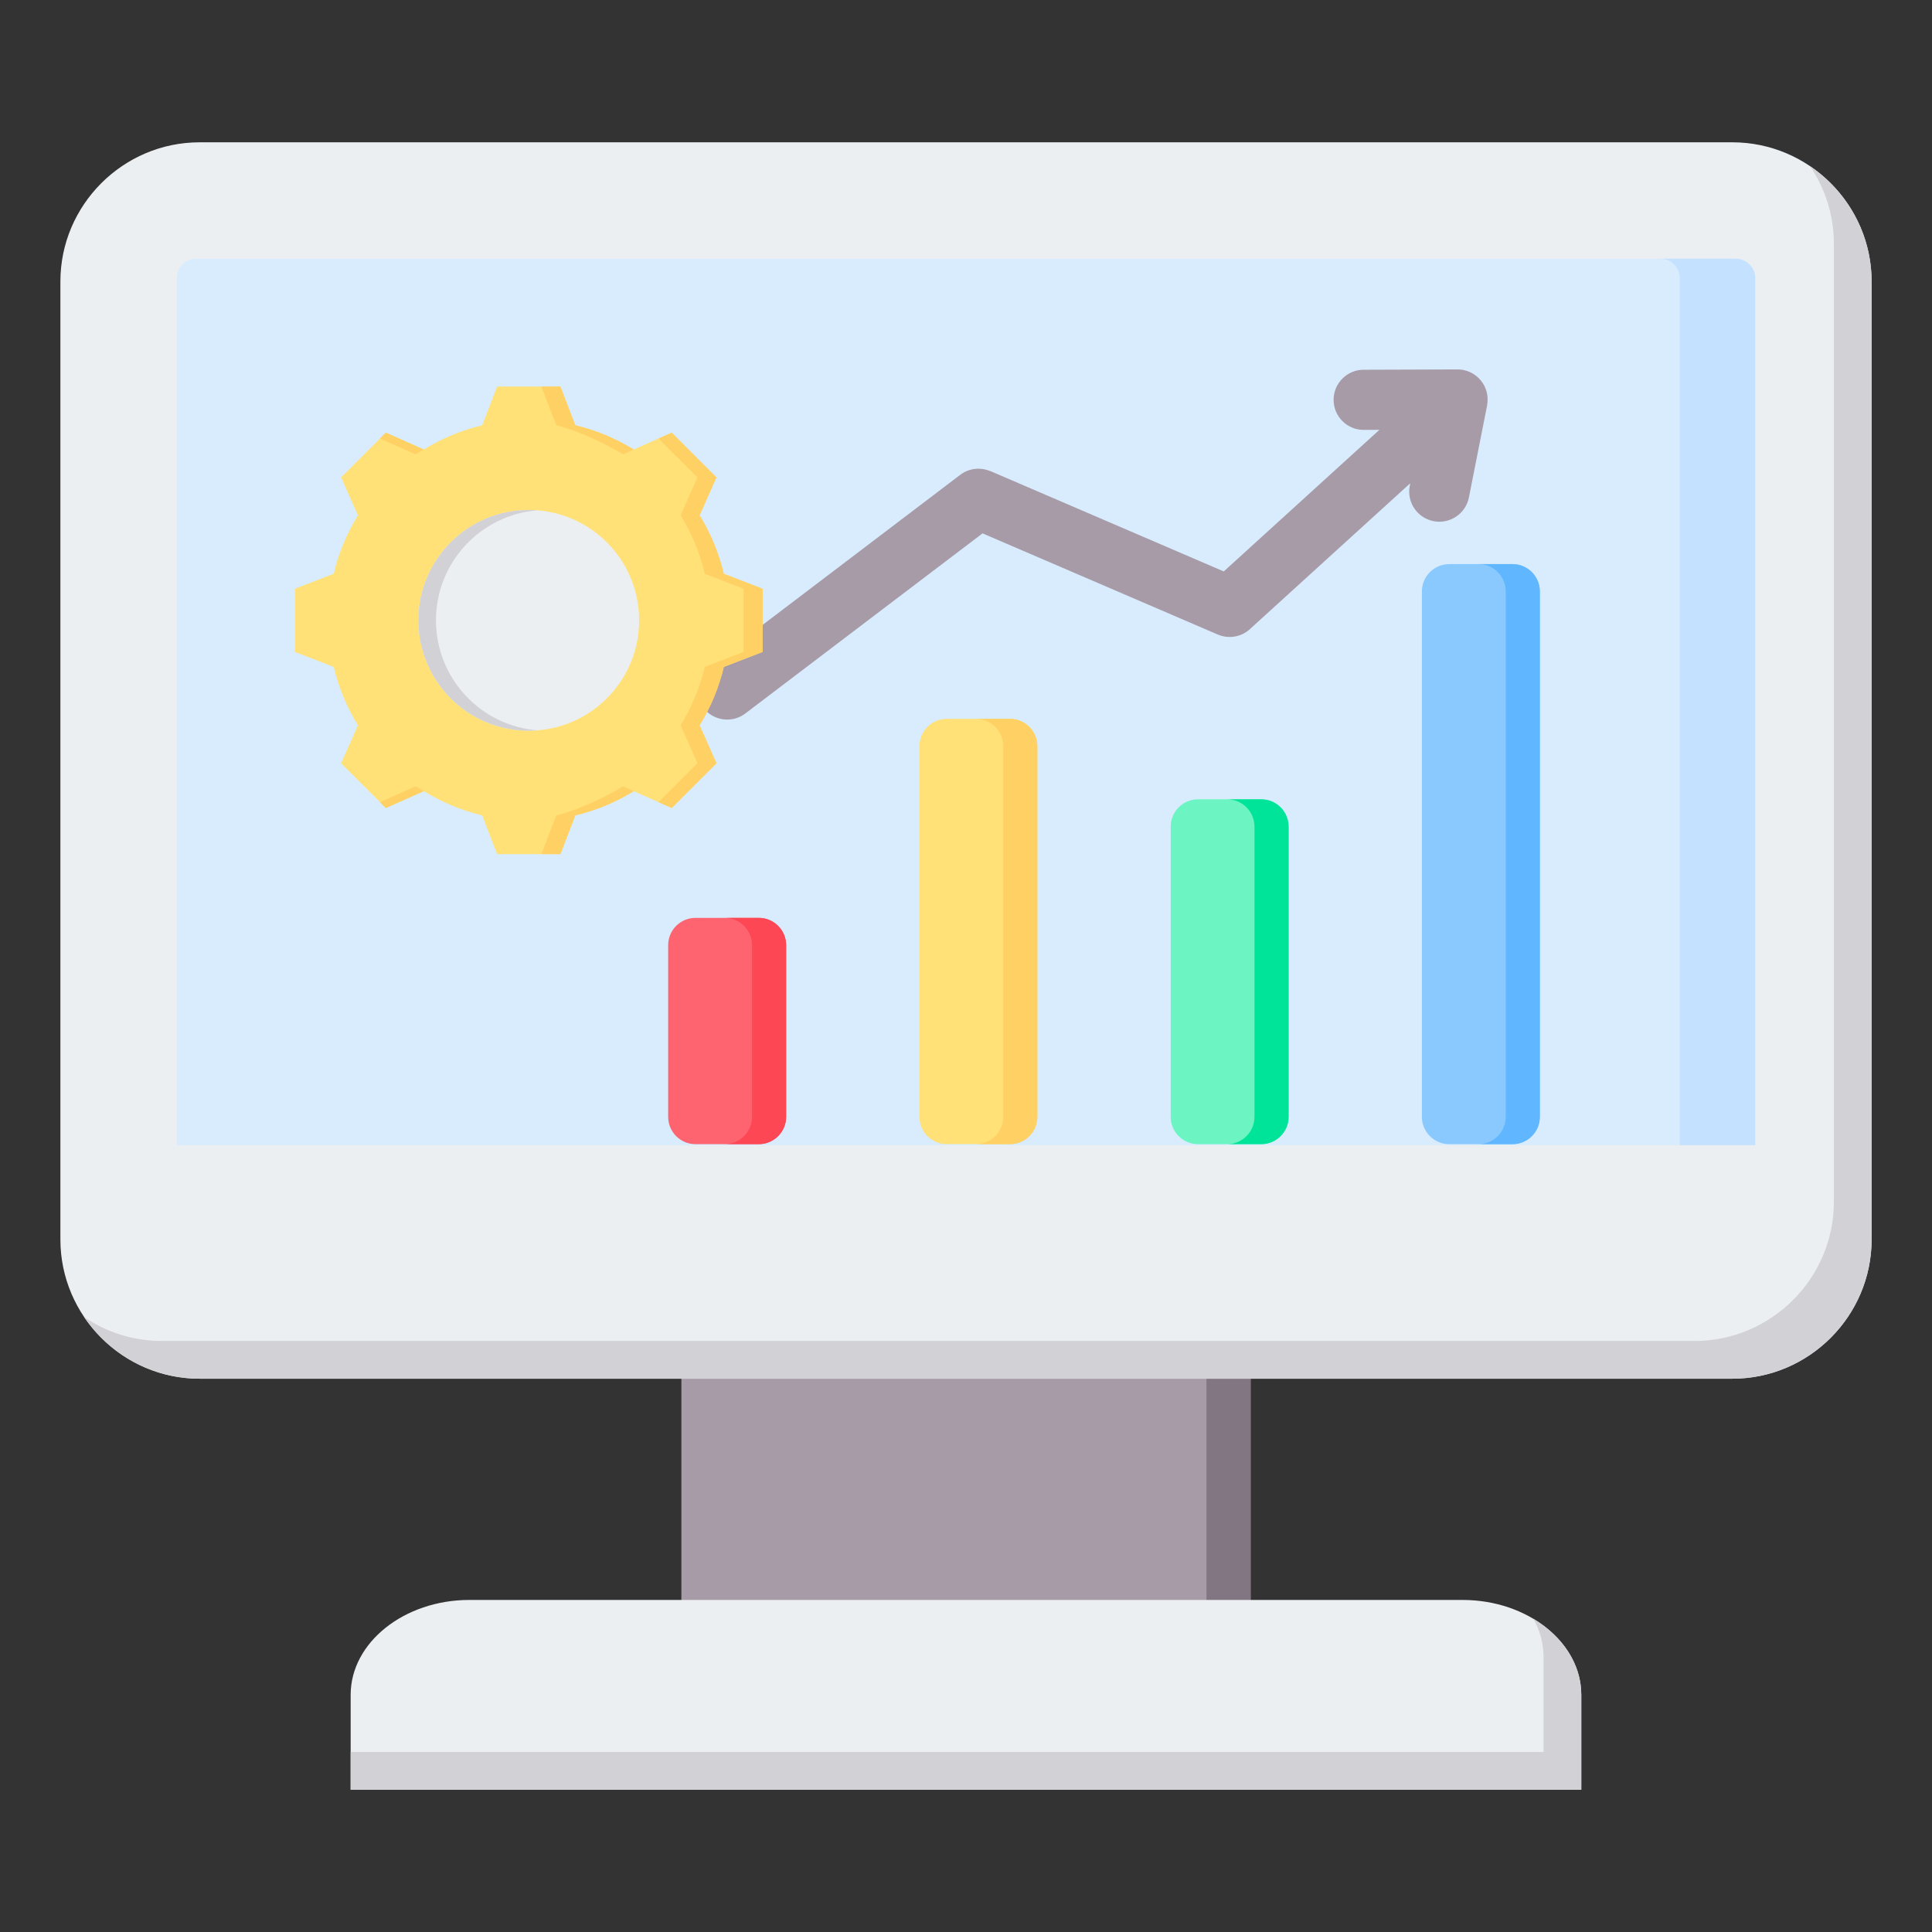 <svg width="70" height="70" viewBox="0 0 70 70" fill="none" xmlns="http://www.w3.org/2000/svg">
<rect x="0" y="0" width="70" height="70" fill="#333333" stroke="none"/>
<path fill-rule="evenodd" clip-rule="evenodd" d="M24.688 48.087H45.312V59.835H24.688V48.087Z" fill="#A79BA7"/>
<path fill-rule="evenodd" clip-rule="evenodd" d="M43.713 48.087H45.312V59.835H43.713V48.087Z" fill="#837683"/>
<path fill-rule="evenodd" clip-rule="evenodd" d="M12.705 64.844H57.293V61.406C57.293 59.516 55.357 57.969 52.991 57.969H17.007C14.641 57.969 12.705 59.516 12.705 61.406V64.844Z" fill="#ECEFF1"/>
<path fill-rule="evenodd" clip-rule="evenodd" d="M12.705 64.844H57.293V61.406C57.293 60.283 56.609 59.281 55.558 58.652C55.794 59.077 55.926 59.546 55.926 60.039V63.477H12.705V64.844Z" fill="#D1D1D6"/>
<path fill-rule="evenodd" clip-rule="evenodd" d="M7.232 5.156H62.767C65.542 5.156 67.812 7.427 67.812 10.201V44.908C67.812 47.683 65.542 49.953 62.767 49.953H7.232C4.458 49.953 2.188 47.683 2.188 44.908V10.201C2.188 7.426 4.458 5.156 7.232 5.156Z" fill="#ECEFF1"/>
<path fill-rule="evenodd" clip-rule="evenodd" d="M65.581 6.02C66.925 6.929 67.812 8.466 67.812 10.201V44.908C67.812 47.683 65.542 49.953 62.767 49.953H7.232C5.497 49.953 3.96 49.066 3.051 47.723C3.856 48.267 4.825 48.586 5.865 48.586H61.4C64.175 48.586 66.445 46.316 66.445 43.541V8.834C66.445 7.794 66.126 6.825 65.581 6.02Z" fill="#D1D1D6"/>
<path fill-rule="evenodd" clip-rule="evenodd" d="M7.106 9.375H62.894C63.279 9.375 63.594 9.69 63.594 10.075V41.492H6.406V10.075C6.406 9.69 6.721 9.375 7.106 9.375Z" fill="#D8ECFE"/>
<path fill-rule="evenodd" clip-rule="evenodd" d="M60.16 9.375H62.895C63.279 9.375 63.594 9.69 63.594 10.075V41.492H60.86V10.075C60.86 9.69 60.545 9.375 60.16 9.375Z" fill="#C4E2FF"/>
<path fill-rule="evenodd" clip-rule="evenodd" d="M25.198 33.256H27.494C28.038 33.256 28.483 33.7 28.483 34.245V40.466C28.483 41.011 28.038 41.455 27.494 41.455H25.198C24.653 41.455 24.209 41.011 24.209 40.466V34.245C24.209 33.7 24.653 33.256 25.198 33.256Z" fill="#FE646F"/>
<path fill-rule="evenodd" clip-rule="evenodd" d="M26.258 33.256H27.495C28.039 33.256 28.484 33.7 28.484 34.245V40.466C28.484 41.011 28.039 41.455 27.495 41.455H26.258C26.803 41.455 27.247 41.011 27.247 40.466V34.245C27.247 33.7 26.803 33.256 26.258 33.256Z" fill="#FD4755"/>
<path fill-rule="evenodd" clip-rule="evenodd" d="M34.302 26.045H36.597C37.142 26.045 37.586 26.49 37.586 27.035V40.466C37.586 41.011 37.142 41.455 36.597 41.455H34.302C33.757 41.455 33.312 41.011 33.312 40.466V27.035C33.312 26.49 33.757 26.045 34.302 26.045Z" fill="#FFE177"/>
<path fill-rule="evenodd" clip-rule="evenodd" d="M35.359 26.045H36.596C37.141 26.045 37.585 26.49 37.585 27.035V40.466C37.585 41.011 37.141 41.455 36.596 41.455H35.359C35.904 41.455 36.349 41.011 36.349 40.466V27.035C36.349 26.49 35.904 26.045 35.359 26.045Z" fill="#FFD064"/>
<path fill-rule="evenodd" clip-rule="evenodd" d="M43.405 28.96H45.701C46.246 28.96 46.69 29.405 46.69 29.949V40.466C46.69 41.011 46.245 41.455 45.701 41.455C44.936 41.455 44.17 41.455 43.405 41.455C42.86 41.455 42.416 41.011 42.416 40.466C42.416 36.767 42.416 33.648 42.416 29.949C42.416 29.405 42.86 28.96 43.405 28.96Z" fill="#6CF5C2"/>
<path fill-rule="evenodd" clip-rule="evenodd" d="M44.463 28.96H45.7C46.245 28.96 46.689 29.405 46.689 29.949V40.466C46.689 41.011 46.245 41.455 45.7 41.455H44.463C45.008 41.455 45.452 41.011 45.452 40.466C45.452 36.767 45.452 33.648 45.452 29.949C45.452 29.405 45.008 28.96 44.463 28.96Z" fill="#00E499"/>
<path fill-rule="evenodd" clip-rule="evenodd" d="M52.507 20.439H54.802C55.347 20.439 55.791 20.883 55.791 21.428V40.466C55.791 41.011 55.347 41.455 54.802 41.455H52.507C51.962 41.455 51.518 41.011 51.518 40.466V21.428C51.518 20.883 51.962 20.439 52.507 20.439Z" fill="#8AC9FE"/>
<path fill-rule="evenodd" clip-rule="evenodd" d="M53.566 20.439H54.803C55.348 20.439 55.792 20.883 55.792 21.428V40.466C55.792 41.011 55.348 41.455 54.803 41.455H53.566C54.111 41.455 54.556 41.011 54.556 40.466V21.428C54.556 20.883 54.111 20.439 53.566 20.439Z" fill="#60B7FF"/>
<path fill-rule="evenodd" clip-rule="evenodd" d="M27.004 25.851C26.526 26.214 25.843 26.12 25.479 25.641C25.116 25.162 25.21 24.479 25.689 24.116L34.791 17.204C35.115 16.959 35.531 16.922 35.879 17.071L35.881 17.067L44.339 20.704L49.978 15.574L49.408 15.576C48.807 15.576 48.319 15.088 48.319 14.486C48.319 13.885 48.807 13.397 49.408 13.397L52.809 13.385C53.411 13.385 53.899 13.872 53.899 14.474C53.899 14.546 53.892 14.615 53.879 14.683L53.882 14.683L53.222 18.02C53.107 18.612 52.533 18.998 51.941 18.883C51.348 18.767 50.962 18.193 51.078 17.601L51.096 17.509L45.326 22.758C45.019 23.065 44.545 23.172 44.121 22.99L35.599 19.325L27.004 25.851Z" fill="#A79BA7"/>
<path fill-rule="evenodd" clip-rule="evenodd" d="M20.845 15.409C21.592 15.587 22.307 15.884 22.961 16.287L24.337 15.676L25.958 17.297L25.347 18.672C25.75 19.327 26.047 20.042 26.225 20.79L27.628 21.33V23.622L26.225 24.163C26.047 24.911 25.75 25.625 25.347 26.28L25.958 27.655L24.337 29.276L22.962 28.666C22.307 29.069 21.593 29.365 20.845 29.543L20.304 30.947H18.012L17.471 29.543C16.724 29.365 16.009 29.068 15.354 28.665L13.979 29.276L12.358 27.655L12.969 26.28C12.565 25.625 12.269 24.91 12.091 24.163L10.688 23.622V21.33L12.091 20.789C12.269 20.041 12.566 19.327 12.969 18.672L12.358 17.297L13.979 15.676L15.354 16.287C16.009 15.884 16.724 15.587 17.471 15.409L18.012 14.005H20.304L20.845 15.409Z" fill="#FFE177"/>
<path fill-rule="evenodd" clip-rule="evenodd" d="M15.355 28.665L13.979 29.276L13.768 29.064L15.057 28.492C15.155 28.552 15.254 28.61 15.355 28.665ZM20.845 15.409C21.593 15.587 22.307 15.884 22.962 16.287L22.571 16.46C21.916 16.057 20.904 15.587 20.156 15.409L19.616 14.006H20.305L20.845 15.409ZM22.962 28.665C22.307 29.069 21.593 29.365 20.845 29.543L20.305 30.946H19.616L20.156 29.543C20.904 29.365 21.916 28.895 22.571 28.492L22.962 28.665ZM13.768 15.888L13.979 15.676L15.355 16.287C15.254 16.342 15.155 16.4 15.057 16.46L13.768 15.888ZM23.86 15.888L24.337 15.676L25.958 17.297L25.348 18.672C25.751 19.327 26.047 20.041 26.225 20.79L27.629 21.33V23.622L26.225 24.163C26.047 24.91 25.751 25.625 25.348 26.279L25.959 27.655L24.337 29.276L23.86 29.064L25.27 27.655L24.659 26.279C25.062 25.625 25.358 24.911 25.537 24.163L26.94 23.622V21.33L25.537 20.79C25.359 20.041 25.062 19.327 24.659 18.672L25.27 17.297L23.86 15.888Z" fill="#FFD064"/>
<path d="M19.158 26.474C21.366 26.474 23.157 24.684 23.157 22.476C23.157 20.268 21.366 18.478 19.158 18.478C16.95 18.478 15.16 20.268 15.16 22.476C15.16 24.684 16.95 26.474 19.158 26.474Z" fill="#ECEFF1"/>
<path fill-rule="evenodd" clip-rule="evenodd" d="M19.158 18.478C16.95 18.478 15.16 20.268 15.16 22.476C15.16 24.684 16.95 26.474 19.158 26.474C19.265 26.474 19.371 26.47 19.476 26.462C17.417 26.299 15.796 24.577 15.796 22.476C15.796 20.375 17.417 18.652 19.476 18.49C19.371 18.482 19.265 18.478 19.158 18.478Z" fill="#D1D1D6"/>
</svg>
